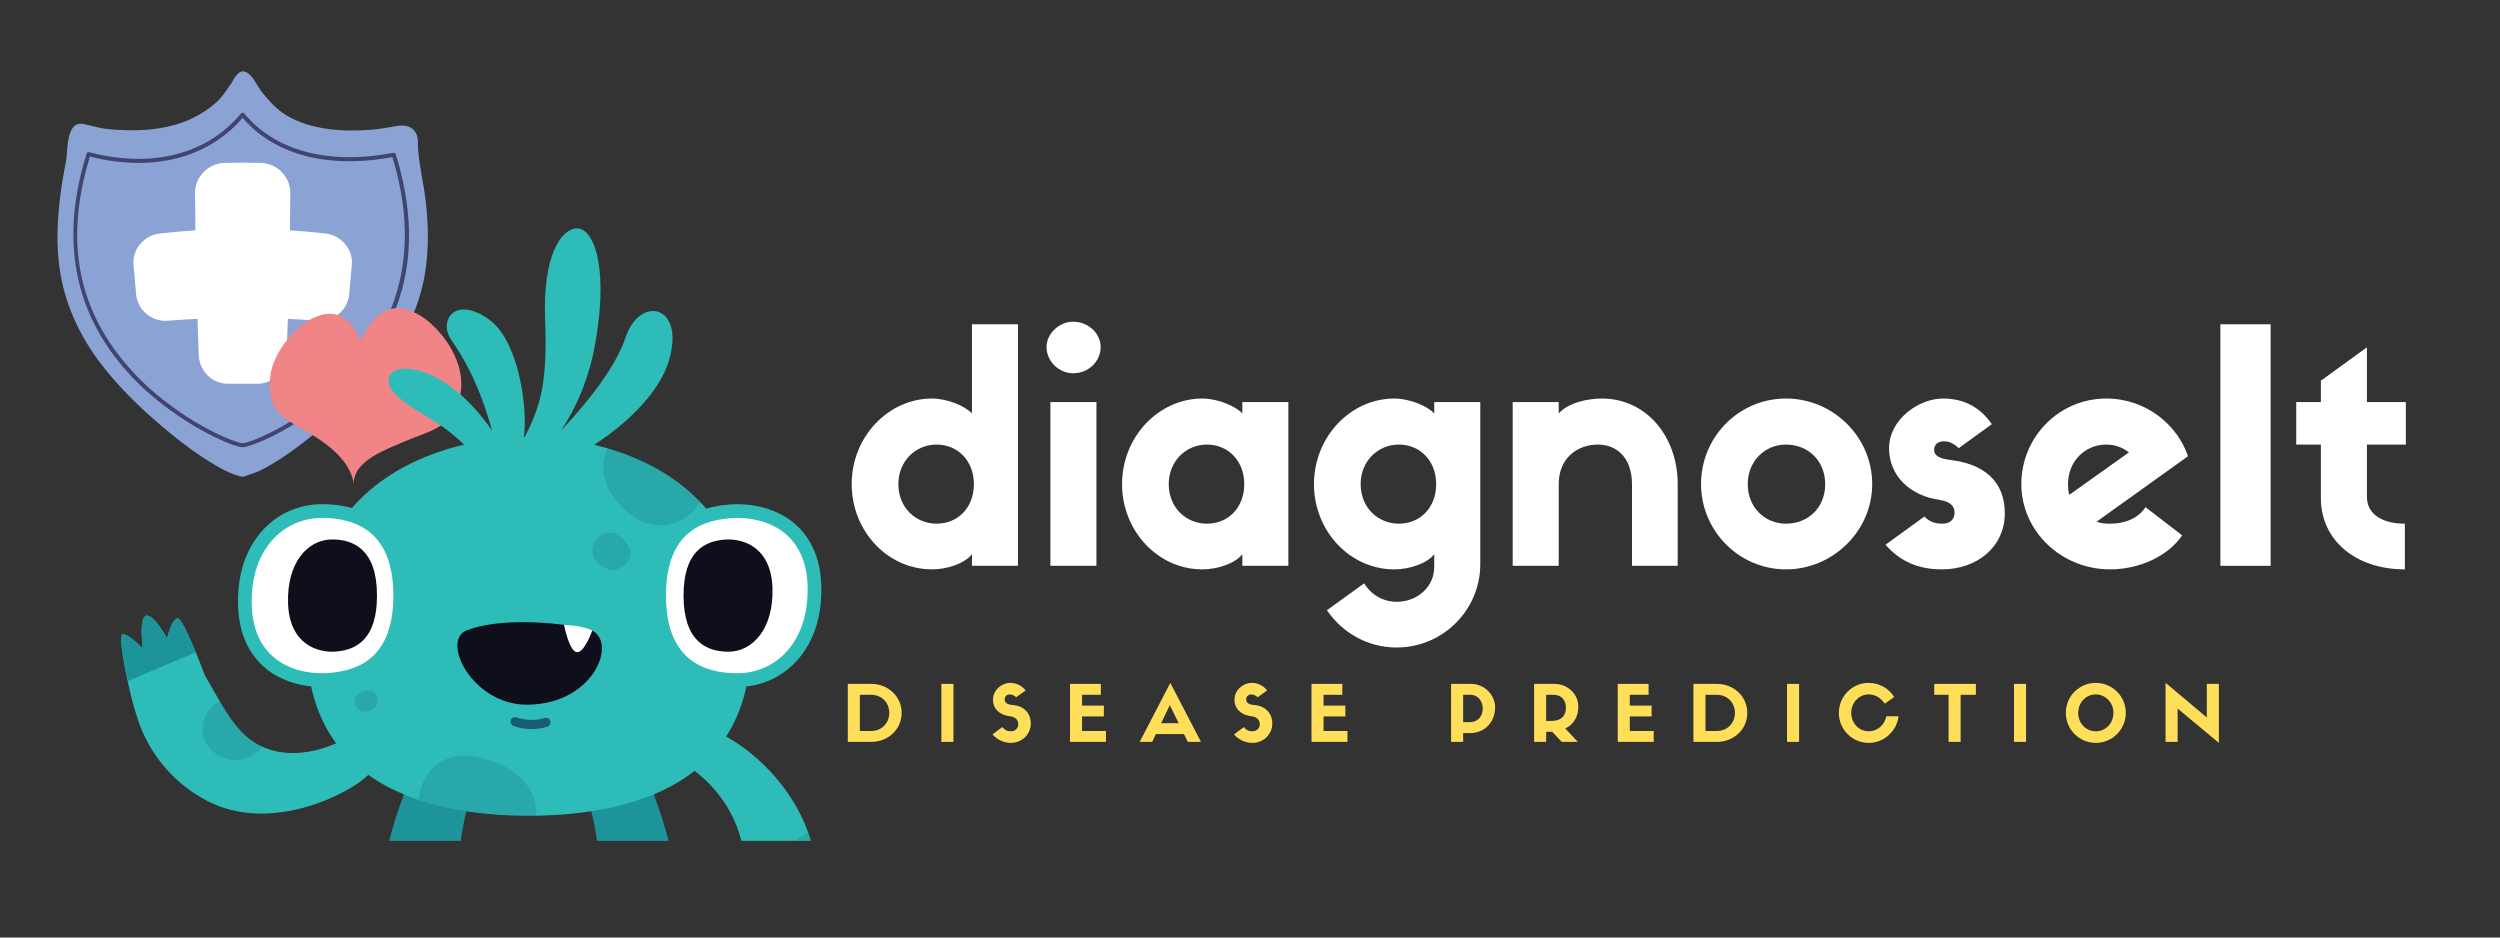 <svg xmlns="http://www.w3.org/2000/svg" xmlns:xlink="http://www.w3.org/1999/xlink" width="800" zoomAndPan="magnify" viewBox="0 0 600 225" height="300" preserveAspectRatio="xMidYMid meet" version="1.0"><rect x="0" y="0" width="600" height="225" fill="#333333" stroke="none"/><defs><g/><clipPath id="id1"><path d="M 13.535 17 L 103 17 L 103 115 L 13.535 115 Z M 13.535 17 " clip-rule="nonzero"/></clipPath><clipPath id="id2"><path d="M 64 73 L 111 73 L 111 116.227 L 64 116.227 Z M 64 73 " clip-rule="nonzero"/></clipPath><clipPath id="id3"><path d="M 89 189 L 164 189 L 164 201.809 L 89 201.809 Z M 89 189 " clip-rule="nonzero"/></clipPath><clipPath id="id4"><path d="M 29 54.809 L 197.449 54.809 L 197.449 201.809 L 29 201.809 Z M 29 54.809 " clip-rule="nonzero"/></clipPath><clipPath id="id5"><path d="M 29 147 L 194 147 L 194 201.809 L 29 201.809 Z M 29 147 " clip-rule="nonzero"/></clipPath><clipPath id="id6"><path d="M 48 107 L 197 107 L 197 201.809 L 48 201.809 Z M 48 107 " clip-rule="nonzero"/></clipPath><clipPath id="id7"><path d="M 90 172 L 164 172 L 164 201.809 L 90 201.809 Z M 90 172 " clip-rule="nonzero"/></clipPath></defs><g clip-path="url(#id1)"><path fill="#8aa2d4" d="M 98.664 30.68 C 97 29.656 94.637 30.375 93.207 30.59 C 91.855 30.785 90.484 31.035 89.086 31.141 C 82.602 31.629 74.848 31.32 68.746 27.688 C 66.422 26.305 64.566 24.215 62.859 22.109 C 61.699 20.676 60.629 17.883 58.91 17.246 C 57.051 16.562 56.137 19.156 55.223 20.441 C 54.125 22 53.055 23.637 51.582 24.871 C 48.926 27.098 45.832 28.812 42.527 29.805 C 37.016 31.457 31.688 31.457 26.324 31.027 C 24.062 30.848 22.047 30.148 19.938 29.742 C 15.84 28.98 16.254 36.285 15.891 38.363 C 15.32 41.27 14.828 44.168 14.465 47.059 C 13.801 52.305 13.547 57.535 14.094 62.734 C 14.949 70.969 18.082 78.988 23.543 86.406 C 27.922 92.34 33.406 97.715 39.047 102.473 C 43.16 105.938 47.422 109.168 51.809 111.73 C 53.738 112.855 55.707 113.871 57.801 114.348 C 57.906 114.371 58.141 114.473 58.238 114.441 C 60.094 113.871 61.812 113.312 63.598 112.34 C 67.73 110.078 71.727 107.125 75.609 103.98 C 81.176 99.465 86.625 94.34 91.176 88.691 C 96.793 81.699 100.516 74.074 101.91 66.129 C 102.953 60.238 102.844 54.359 102.188 48.41 C 101.723 44.199 100.629 39.98 100.344 35.762 C 100.254 34.398 100.547 32.574 99.367 31.266 C 99.152 31.023 98.914 30.832 98.664 30.68 Z M 98.664 30.68 " fill-opacity="1" fill-rule="nonzero"/></g><path fill="#414370" d="M 58.109 107.336 C 56.438 107.336 45.18 102.984 34.531 93.305 C 27.48 86.652 22.758 79.578 20.082 71.668 C 16.57 61.285 16.805 49.59 20.777 36.914 C 20.781 36.875 20.793 36.84 20.809 36.805 C 20.887 36.629 21.074 36.512 21.266 36.512 C 21.367 36.512 21.469 36.535 21.914 36.648 C 23.355 37.016 27.75 38.129 33.262 38.129 C 40.332 38.129 50.34 36.234 57.867 27.219 C 57.961 27.109 58.098 27.043 58.242 27.043 C 58.387 27.043 58.523 27.109 58.613 27.219 C 65.781 35.906 76.305 37.727 83.867 37.727 C 88.574 37.727 92.348 37.035 93.766 36.773 C 94.246 36.688 94.391 36.66 94.496 36.66 C 94.684 36.66 94.875 36.773 94.957 36.941 C 94.977 36.977 94.988 37.016 94.996 37.055 C 98.941 49.773 99.199 61.484 95.766 71.863 C 93.148 79.773 88.508 86.828 81.586 93.434 C 70.582 103.551 59.742 107.332 58.367 107.332 C 58.324 107.332 58.281 107.332 58.242 107.324 C 58.203 107.332 58.156 107.336 58.109 107.336 Z M 58.109 106.359 L 58.109 106.844 L 58.113 106.359 C 58.109 106.359 58.109 106.359 58.109 106.359 Z M 21.59 37.574 C 14.809 59.562 19.262 77.562 35.191 92.586 C 45.992 102.406 56.625 106.242 58.047 106.359 C 58.109 106.332 58.184 106.324 58.238 106.316 C 58.305 106.316 58.367 106.332 58.426 106.355 C 59.852 106.238 70.348 102.441 80.922 92.719 C 96.363 77.992 100.824 59.477 94.172 37.691 C 94.102 37.703 94.023 37.719 93.941 37.734 C 92.496 37.996 88.66 38.703 83.867 38.703 C 76.223 38.703 65.633 36.879 58.238 28.285 C 50.516 37.211 40.422 39.102 33.262 39.102 C 27.629 39.102 23.148 37.965 21.676 37.594 C 21.648 37.586 21.617 37.578 21.59 37.574 Z M 21.59 37.574 " fill-opacity="1" fill-rule="nonzero"/><path fill="#ffffff" d="M 78.133 56.039 C 75.293 55.715 72.438 55.465 69.578 55.277 C 69.621 52.289 69.652 49.301 69.672 46.312 C 69.688 44.5 68.984 42.758 67.715 41.402 C 66.391 39.996 64.543 39.148 62.629 39.098 C 59.703 39.016 56.777 39.016 53.852 39.098 C 51.941 39.148 50.094 39.996 48.77 41.402 C 47.496 42.758 46.793 44.5 46.809 46.305 C 46.828 49.293 46.863 52.285 46.906 55.277 C 44.047 55.465 41.191 55.715 38.352 56.039 C 34.59 56.477 31.73 59.82 32.035 63.48 C 32.23 65.875 32.445 68.277 32.672 70.68 C 33.039 74.414 36.414 77.285 40.254 76.98 C 42.621 76.785 45.008 76.641 47.395 76.523 C 47.484 79.426 47.586 82.324 47.695 85.227 C 47.848 89.016 50.891 92.07 54.598 92.102 C 54.637 92.102 54.672 92.102 54.711 92.102 C 57.062 92.082 59.414 92.082 61.773 92.102 C 61.812 92.102 61.848 92.102 61.883 92.102 C 65.59 92.07 68.633 89.02 68.789 85.219 C 68.895 82.32 68.996 79.422 69.086 76.523 C 71.473 76.641 73.859 76.789 76.227 76.98 C 76.453 76.996 76.676 77.004 76.898 77 C 80.473 76.93 83.465 74.195 83.809 70.672 C 84.039 68.273 84.25 65.879 84.445 63.484 C 84.75 59.82 81.887 56.477 78.133 56.039 Z M 78.133 56.039 " fill-opacity="1" fill-rule="nonzero"/><g clip-path="url(#id2)"><path fill="#f08486" d="M 86.57 81.863 C 83.492 74.527 78.863 74.102 74.211 76.852 C 69.676 79.605 65.113 85.535 64.805 90.98 C 64.504 97.613 66.359 99.492 72.301 102.832 C 77.031 105.461 84.016 109.836 84.914 116.117 C 84.695 110.469 93.32 107.637 96.871 106.047 C 102.73 103.5 107.992 102.902 110.082 96.234 C 112.539 88.719 107.469 80.668 102.098 76.574 C 96.516 72.527 90.629 72.438 86.57 81.863 Z M 86.57 81.863 " fill-opacity="1" fill-rule="nonzero"/></g><g clip-path="url(#id3)"><path fill="#1d949a" d="M 111.965 194.715 C 111.965 194.715 108.473 206.094 109.773 228.227 C 111.078 250.414 117.977 258.676 119.402 262.828 C 120.832 266.984 118.332 276.148 115.762 275.727 C 112.352 275.164 111.578 267.879 111.578 267.879 C 111.578 267.879 106.648 276.801 103.539 276.109 C 100.203 275.367 102.094 266.969 102.094 266.969 C 102.094 266.969 94.43 272.18 93.145 270.676 C 91.859 269.172 97.609 262.543 97.609 262.543 C 80.461 227.297 97.609 189.062 97.609 189.062 Z M 141.883 194.715 C 141.883 194.715 145.375 206.094 144.074 228.227 C 142.77 250.414 135.871 258.676 134.445 262.828 C 133.016 266.984 135.516 276.148 138.086 275.727 C 141.496 275.164 142.27 267.879 142.27 267.879 C 142.27 267.879 147.199 276.801 150.309 276.109 C 153.645 275.367 151.754 266.969 151.754 266.969 C 151.754 266.969 159.418 272.18 160.703 270.676 C 161.988 269.172 156.238 262.543 156.238 262.543 C 173.387 227.297 156.238 189.062 156.238 189.062 Z M 141.883 194.715 " fill-opacity="1" fill-rule="nonzero"/></g><g clip-path="url(#id4)"><path fill="#2dbcb7" d="M 196.348 226.594 C 196.348 226.598 196.352 226.602 196.352 226.609 C 194.625 238.852 190.172 245.398 188.43 245.527 C 187 245.637 187.359 240.504 187.359 240.504 C 187.359 240.504 183.82 248.215 182.215 247.68 C 180.605 247.141 181.125 239.246 181.125 239.246 C 181.125 239.246 178.883 243.793 176.855 243.164 C 175.461 242.734 177.801 223.574 177.801 223.574 C 178.254 216.199 179.387 207.883 177.926 201.828 C 175.539 191.914 168.355 186.219 166.695 185.012 C 155.258 193.961 138.863 195.777 126.906 195.777 C 115.391 195.777 99.754 194.094 88.395 185.973 C 84.109 190.336 65.195 200.234 49.754 192.23 C 40.469 187.418 34.98 179.266 32.762 171.656 C 32.762 171.652 32.762 171.652 32.762 171.652 C 31.344 167.742 27.977 152.254 29.477 152.203 C 30.773 152.156 33.426 154.793 34.125 155.512 C 34.168 155.461 34.215 155.41 34.258 155.359 C 34.078 153.875 33.469 147.93 35.156 147.742 C 37.086 147.527 40.09 153.242 40.09 153.242 C 40.09 153.242 41.266 148.387 42.66 148.387 C 44.051 148.387 49.125 161.973 49.148 162.039 C 52.5 167.703 55.715 174.605 60.613 177.902 C 68.281 183.066 77.348 179.871 80.66 178.391 C 75.762 171.723 72.941 162.578 73.742 150.082 C 75.598 121.199 95.461 110.461 111.395 106.715 C 109.441 104.832 106.789 102.605 103.527 100.66 C 96.094 96.219 91.809 93.066 93.668 89.914 C 95.523 86.762 107.527 87.906 118.105 103.379 C 114.816 91.633 111.246 85.902 108.242 81.461 C 105.242 77.02 109.102 70.855 117.246 76.586 C 125.004 82.047 126.668 99.504 125.699 104.871 C 125.773 104.867 125.844 104.867 125.918 104.867 C 129.918 97.215 131.379 91.43 130.824 76.586 C 130.25 61.281 134.684 54.809 138.539 54.809 C 142.543 54.809 146.645 64.746 142.215 85.664 C 139.5 96.984 134.539 103.379 134.539 103.379 C 134.539 103.379 146.828 91.059 150.117 81.031 C 153.402 71 164.266 72.863 160.691 86.043 C 158.355 94.656 149.371 102.414 142.586 106.754 C 158.496 110.539 178.223 121.301 180.07 150.082 C 180.809 161.598 178.469 170.262 174.266 176.77 C 181.238 180.566 192.215 190.098 195.363 204.695 C 197.16 213.027 197.371 220.586 196.348 226.594 Z M 196.348 226.594 C 196.348 226.598 196.352 226.602 196.352 226.609 C 194.625 238.852 190.172 245.398 188.43 245.527 C 187 245.637 187.359 240.504 187.359 240.504 C 187.359 240.504 183.82 248.215 182.215 247.68 C 180.605 247.141 181.125 239.246 181.125 239.246 C 181.125 239.246 178.883 243.793 176.855 243.164 C 175.461 242.734 177.801 223.574 177.801 223.574 C 178.254 216.199 179.387 207.883 177.926 201.828 C 175.539 191.914 168.355 186.219 166.695 185.012 C 155.258 193.961 138.863 195.777 126.906 195.777 C 115.391 195.777 99.754 194.094 88.395 185.973 C 84.109 190.336 65.195 200.234 49.754 192.23 C 40.469 187.418 34.98 179.266 32.762 171.656 C 32.762 171.652 32.762 171.652 32.762 171.652 C 31.344 167.742 27.977 152.254 29.477 152.203 C 30.773 152.156 33.426 154.793 34.125 155.512 C 34.168 155.461 34.215 155.41 34.258 155.359 C 34.078 153.875 33.469 147.93 35.156 147.742 C 37.086 147.527 40.09 153.242 40.09 153.242 C 40.09 153.242 41.266 148.387 42.66 148.387 C 44.051 148.387 49.125 161.973 49.148 162.039 C 52.5 167.703 55.715 174.605 60.613 177.902 C 68.281 183.066 77.348 179.871 80.66 178.391 C 75.762 171.723 72.941 162.578 73.742 150.082 C 75.598 121.199 95.461 110.461 111.395 106.715 C 109.441 104.832 106.789 102.605 103.527 100.66 C 96.094 96.219 91.809 93.066 93.668 89.914 C 95.523 86.762 107.527 87.906 118.105 103.379 C 114.816 91.633 111.246 85.902 108.242 81.461 C 105.242 77.02 109.102 70.855 117.246 76.586 C 125.004 82.047 126.668 99.504 125.699 104.871 C 125.773 104.867 125.844 104.867 125.918 104.867 C 129.918 97.215 131.379 91.43 130.824 76.586 C 130.25 61.281 134.684 54.809 138.539 54.809 C 142.543 54.809 146.645 64.746 142.215 85.664 C 139.5 96.984 134.539 103.379 134.539 103.379 C 134.539 103.379 146.828 91.059 150.117 81.031 C 153.402 71 164.266 72.863 160.691 86.043 C 158.355 94.656 149.371 102.414 142.586 106.754 C 158.496 110.539 178.223 121.301 180.07 150.082 C 180.809 161.598 178.469 170.262 174.266 176.77 C 181.238 180.566 192.215 190.098 195.363 204.695 C 197.16 213.027 197.371 220.586 196.348 226.594 Z M 77.289 121.004 C 71.973 121.004 67.039 123.09 63.398 126.883 C 60.344 130.059 56.781 135.887 57.141 145.613 C 57.449 153.945 61.219 158.496 64.324 160.852 C 67.746 163.445 72.344 164.875 77.266 164.875 C 77.953 164.875 78.645 164.848 79.324 164.789 C 84.672 164.348 88.758 162.719 91.812 159.812 C 95.715 156.102 97.695 150.414 97.695 142.902 C 97.695 128.781 90.449 121.004 77.289 121.004 Z M 197.102 140.266 C 196.793 131.934 193.023 127.383 189.918 125.027 C 186.492 122.434 181.898 121.004 176.977 121.004 C 176.289 121.004 175.594 121.031 174.918 121.09 C 169.57 121.531 165.484 123.16 162.426 126.066 C 158.527 129.777 156.547 135.465 156.547 142.977 C 156.547 157.098 163.793 164.875 176.949 164.875 C 182.27 164.875 187.203 162.789 190.844 158.996 C 193.898 155.82 197.461 149.992 197.102 140.266 Z M 197.102 140.266 " fill-opacity="1" fill-rule="nonzero"/></g><path fill="#0e0f1a" d="M 91.977 142.91 C 91.977 154.805 86.406 157.621 81.055 158.129 C 75.777 158.633 68.168 156.113 67.809 145.027 C 67.453 133.938 73.18 127.691 79.805 127.691 C 85.711 127.691 91.977 130.512 91.977 142.91 Z M 174.895 158.191 C 181.52 158.191 187.246 151.941 186.887 140.852 C 186.531 129.766 178.922 127.246 173.641 127.75 C 168.293 128.262 162.723 131.074 162.723 142.969 C 162.723 155.367 168.988 158.191 174.895 158.191 Z M 112.004 151.293 C 105.723 153.781 113.387 169.125 126.43 169.125 C 143.34 169.125 148.867 152.523 140.828 150.859 C 132.785 149.191 119.57 148.293 112.004 151.293 Z M 112.004 151.293 " fill-opacity="1" fill-rule="nonzero"/><path fill="#ffffff" d="M 77.289 124.301 C 67.977 124.301 59.922 131.938 60.426 145.492 C 60.93 159.043 71.625 162.121 79.055 161.508 C 86.578 160.883 94.406 157.441 94.406 142.902 C 94.406 127.75 85.598 124.301 77.289 124.301 Z M 80.832 156.355 C 76.168 156.801 69.449 154.574 69.133 144.781 C 68.82 134.988 73.879 129.469 79.727 129.469 C 84.945 129.469 90.477 131.961 90.477 142.914 C 90.477 153.418 85.559 155.906 80.832 156.355 Z M 193.816 140.391 C 193.312 126.836 182.613 123.758 175.188 124.375 C 167.664 124.996 159.832 128.438 159.832 142.977 C 159.832 158.129 168.645 161.578 176.949 161.578 C 186.266 161.578 194.32 153.941 193.816 140.391 Z M 174.801 156.41 C 169.582 156.41 164.051 153.918 164.051 142.965 C 164.051 132.461 168.969 129.973 173.691 129.523 C 178.355 129.078 185.078 131.305 185.391 141.098 C 185.707 150.891 180.648 156.41 174.801 156.41 Z M 135.367 149.953 C 135.367 149.953 136.555 156.16 138.375 156.516 C 140.199 156.875 142.156 151.277 142.156 151.277 C 142.156 151.277 139.805 150.125 135.367 149.953 Z M 135.367 149.953 " fill-opacity="1" fill-rule="nonzero"/><g clip-path="url(#id5)"><path fill="#1d949a" d="M 193.918 236.918 C 191.957 242.496 189.59 245.441 188.43 245.527 C 187 245.637 187.359 240.504 187.359 240.504 C 187.359 240.504 183.82 248.215 182.215 247.68 C 180.605 247.141 181.125 239.246 181.125 239.246 C 181.125 239.246 178.883 243.793 176.855 243.164 C 176.047 242.918 176.492 236.391 177.008 230.938 Z M 42.66 148.387 C 41.266 148.387 40.09 153.242 40.09 153.242 C 40.09 153.242 37.086 147.527 35.156 147.742 C 33.469 147.93 34.078 153.875 34.258 155.359 C 34.215 155.41 34.168 155.461 34.125 155.512 C 33.426 154.793 30.773 152.156 29.477 152.203 C 28.559 152.234 29.469 158.066 30.637 163.477 L 46.98 156.535 C 45.414 152.742 43.449 148.387 42.66 148.387 Z M 42.66 148.387 " fill-opacity="1" fill-rule="nonzero"/></g><g clip-path="url(#id6)"><path fill="#175c71" d="M 168 120.434 C 167.605 121.133 167.141 121.781 166.633 122.387 C 163.746 125.82 156.492 128.641 149.738 122.168 C 144.402 117.055 143.875 111.617 145.855 107.621 C 153.457 109.848 161.57 113.746 168 120.434 Z M 143.508 129.035 C 145.379 127.395 147.754 127.312 150.004 129.883 C 152.141 132.312 151.379 134.402 149.875 135.664 C 148.188 137.082 145.953 137.469 143.426 135.004 C 141.316 132.945 142.219 130.164 143.508 129.035 Z M 85.23 169.02 C 84.887 167.574 85.504 166.297 87.477 165.816 C 89.348 165.363 90.234 166.344 90.484 167.488 C 90.762 168.773 90.344 170.059 88.348 170.715 C 86.684 171.258 85.469 170.012 85.23 169.02 Z M 126.906 195.777 C 127.461 195.777 128.027 195.77 128.598 195.762 C 129.215 190.277 125.059 184.457 116.02 182.027 C 106.027 179.344 101.715 185.484 100.734 190.359 C 100.629 190.898 100.543 191.445 100.492 191.996 C 109.449 195.008 119.121 195.777 126.906 195.777 Z M 195.363 204.695 C 195 203.016 194.527 201.41 193.977 199.867 C 188.062 202.43 185.969 209.18 187.141 214.09 C 187.934 217.426 191.664 221.523 196.918 220.879 C 197.105 216.047 196.629 210.566 195.363 204.695 Z M 60.613 177.902 C 57.496 175.805 55.062 172.246 52.836 168.477 C 52.027 168.688 51.289 169.16 50.594 169.914 C 48.551 172.125 47.227 176.953 50.938 180.23 C 54.852 183.695 59.934 182.586 62.461 179.73 C 62.613 179.555 62.742 179.363 62.859 179.16 C 62.102 178.809 61.352 178.398 60.613 177.902 Z M 60.613 177.902 " fill-opacity="0.2" fill-rule="nonzero"/></g><g clip-path="url(#id7)"><path fill="#175c71" d="M 161.324 205.426 C 155.488 205.945 149.594 206.852 144.008 208.633 C 143.949 207.863 143.891 207.121 143.82 206.418 C 149.324 204.719 155.086 203.809 160.82 203.277 C 160.992 203.973 161.16 204.691 161.324 205.426 Z M 163.32 217.652 C 156.941 217.906 150.566 218.773 144.355 220.113 C 144.348 220.844 144.336 221.586 144.32 222.348 C 150.59 220.938 157.02 220.137 163.418 219.859 C 163.453 219.855 163.488 219.855 163.523 219.855 C 163.465 219.113 163.395 218.379 163.32 217.652 Z M 143.379 235.633 C 143.281 236.383 143.176 237.117 143.066 237.828 C 149.789 237.848 156.512 238.062 163.223 238.48 C 163.309 237.754 163.391 237.023 163.461 236.301 C 156.777 235.879 150.078 235.656 143.379 235.633 Z M 140.062 250.211 C 139.793 250.992 139.523 251.727 139.25 252.426 C 145.164 252.32 151.082 252.496 156.977 252.98 C 157.98 253.062 158.977 253.164 159.977 253.262 C 160.207 252.551 160.43 251.84 160.637 251.133 C 153.805 250.43 146.934 250.121 140.062 250.211 Z M 109.879 208.105 C 104.477 205.879 98.715 204.59 92.898 203.809 C 92.734 204.5 92.57 205.215 92.41 205.945 C 98.355 206.723 104.254 208.039 109.719 210.41 C 109.77 209.613 109.82 208.844 109.879 208.105 Z M 109.566 223.586 C 109.539 222.809 109.523 222.047 109.508 221.297 C 103.312 219.598 96.906 218.531 90.492 217.988 C 90.418 218.699 90.355 219.422 90.297 220.152 C 95.062 220.566 99.801 221.297 104.445 222.312 C 106.164 222.691 107.871 223.113 109.566 223.586 Z M 110.785 237.852 C 110.676 237.137 110.57 236.406 110.469 235.652 C 103.766 235.578 97.059 235.703 90.363 236.031 C 90.43 236.754 90.508 237.484 90.594 238.215 C 97.32 237.891 104.051 237.77 110.785 237.852 Z M 113.184 252.512 C 113.676 252.531 114.168 252.562 114.66 252.586 C 114.383 251.883 114.105 251.137 113.832 250.348 C 106.918 250.062 99.988 250.184 93.086 250.707 C 93.293 251.422 93.508 252.141 93.738 252.859 C 100.207 252.391 106.699 252.27 113.184 252.512 Z M 130.738 172.301 C 128.473 172.992 126.145 172.938 123.883 172.148 C 123.324 171.953 122.688 172.383 122.543 172.926 C 122.379 173.535 122.758 174.078 123.32 174.273 C 125.887 175.168 128.738 175.207 131.34 174.414 C 131.902 174.242 132.258 173.637 132.094 173.055 C 131.934 172.492 131.309 172.125 130.738 172.301 Z M 130.738 172.301 " fill-opacity="1" fill-rule="nonzero"/></g><g fill="#ffffff" fill-opacity="1"><g transform="translate(202.146, 135.795)"><g><path d="M 31.121 -57.965 L 31.121 -36.57 C 29.41 -38.438 25.055 -40.148 21.551 -40.148 C 11.047 -40.148 2.258 -30.965 2.258 -19.605 C 2.258 -8.402 10.816 0.855 21.551 0.855 C 25.133 0.855 29.41 -0.543 31.121 -2.801 L 31.121 0 L 42.172 0 L 42.172 -57.965 Z M 22.641 -10.113 C 17.586 -10.113 13.461 -14.004 13.461 -19.605 C 13.461 -25.133 17.586 -29.098 22.641 -29.098 C 27.777 -29.098 31.59 -25.133 31.59 -19.605 C 31.59 -14.004 27.777 -10.113 22.641 -10.113 Z M 22.641 -10.113 "/></g></g></g><g fill="#ffffff" fill-opacity="1"><g transform="translate(248.206, 135.795)"><g><path d="M 9.336 -46.215 C 13.07 -46.215 15.949 -49.094 15.949 -52.52 C 15.949 -55.707 13.07 -58.586 9.336 -58.586 C 5.914 -58.586 2.957 -55.633 2.957 -52.52 C 2.957 -49.094 5.914 -46.215 9.336 -46.215 Z M 14.938 -39.293 L 3.891 -39.293 L 3.891 0 L 14.938 0 Z M 14.938 -39.293 "/></g></g></g><g fill="#ffffff" fill-opacity="1"><g transform="translate(267.035, 135.795)"><g><path d="M 31.121 -39.293 L 31.121 -36.57 C 29.41 -38.438 25.055 -40.148 21.551 -40.148 C 11.047 -40.148 2.258 -30.965 2.258 -19.605 C 2.258 -8.402 10.816 0.855 21.551 0.855 C 25.133 0.855 29.41 -0.543 31.121 -2.801 L 31.121 0 L 42.172 0 L 42.172 -39.293 Z M 22.641 -10.113 C 17.586 -10.113 13.461 -14.004 13.461 -19.605 C 13.461 -25.133 17.586 -29.098 22.641 -29.098 C 27.777 -29.098 31.59 -25.133 31.59 -19.605 C 31.59 -14.004 27.777 -10.113 22.641 -10.113 Z M 22.641 -10.113 "/></g></g></g><g fill="#ffffff" fill-opacity="1"><g transform="translate(313.095, 135.795)"><g><path d="M 22.098 8.637 C 18.828 8.637 15.949 6.926 14.316 4.203 L 5.367 10.66 C 9.027 16.027 15.094 19.605 22.098 19.605 C 33.223 19.605 42.172 10.582 42.172 -0.391 L 42.172 -39.293 L 31.121 -39.293 L 31.121 -36.57 C 29.41 -38.438 25.055 -40.148 21.551 -40.148 C 11.047 -40.148 2.258 -30.965 2.258 -19.605 C 2.258 -8.402 10.816 0.855 21.551 0.855 C 25.133 0.855 29.41 -0.543 31.121 -2.801 L 31.121 0.312 C 31.121 4.98 27.152 8.637 22.098 8.637 Z M 22.641 -10.113 C 17.586 -10.113 13.461 -14.004 13.461 -19.605 C 13.461 -25.133 17.586 -29.098 22.641 -29.098 C 27.777 -29.098 31.59 -25.133 31.59 -19.605 C 31.59 -14.004 27.777 -10.113 22.641 -10.113 Z M 22.641 -10.113 "/></g></g></g><g fill="#ffffff" fill-opacity="1"><g transform="translate(359.155, 135.795)"><g><path d="M 43.492 -19.605 C 43.492 -30.965 36.023 -40.148 25.285 -40.148 C 21.707 -40.148 17.117 -39.059 14.938 -36.57 L 14.938 -39.293 L 3.891 -39.293 L 3.891 0 L 14.938 0 L 14.938 -19.605 C 14.938 -25.91 19.453 -29.098 24.352 -29.098 C 28.867 -29.098 32.523 -25.91 32.523 -19.605 L 32.523 0 L 43.492 0 Z M 43.492 -19.605 "/></g></g></g><g fill="#ffffff" fill-opacity="1"><g transform="translate(405.993, 135.795)"><g><path d="M 22.641 -40.148 C 11.359 -40.148 2.258 -30.965 2.258 -19.605 C 2.258 -8.402 11.359 0.855 22.641 0.855 C 33.922 0.855 43.336 -8.402 43.336 -19.605 C 43.336 -30.965 33.922 -40.148 22.641 -40.148 Z M 22.641 -10.113 C 17.586 -10.113 13.461 -14.004 13.461 -19.605 C 13.461 -25.133 17.586 -29.098 22.641 -29.098 C 28.012 -29.098 32.055 -25.133 32.055 -19.605 C 32.055 -14.004 28.012 -10.113 22.641 -10.113 Z M 22.641 -10.113 "/></g></g></g><g fill="#ffffff" fill-opacity="1"><g transform="translate(451.587, 135.795)"><g><path d="M 14.004 -15.793 C 16.496 -15.406 17.508 -14.316 17.508 -12.762 C 17.508 -11.281 16.574 -10.113 14.551 -10.113 C 12.84 -10.113 11.438 -10.582 10.27 -11.828 L 0.934 -5.059 C 4.355 -1.168 8.637 0.855 14.473 0.855 C 22.953 0.855 29.566 -4.59 29.566 -12.605 C 29.566 -20.695 24.043 -24.43 16.805 -25.363 C 13.539 -25.754 12.605 -26.531 12.605 -27.855 C 12.605 -29.02 13.461 -29.879 14.938 -29.879 C 16.418 -29.879 17.508 -29.176 18.52 -28.242 L 26.453 -34 C 23.652 -38.047 19.762 -40.148 14.707 -40.148 C 8.871 -40.148 1.789 -35.09 1.789 -28.242 C 1.789 -21.551 6.848 -16.805 14.004 -15.793 Z M 14.004 -15.793 "/></g></g></g><g fill="#ffffff" fill-opacity="1"><g transform="translate(482.864, 135.795)"><g><path d="M 32.055 -14.082 C 30.266 -11.281 26.922 -10.113 23.574 -10.113 C 22.406 -10.113 21.32 -10.191 20.309 -10.582 L 42.25 -26.297 C 39.836 -33.613 32.367 -40.148 22.641 -40.148 C 11.359 -40.148 2.258 -30.965 2.258 -19.605 C 2.258 -8.402 11.75 0.855 23.574 0.855 C 30.578 0.855 37.504 -2.336 40.848 -7.312 Z M 13.461 -19.605 C 13.461 -25.133 17.586 -29.098 22.641 -29.098 C 24.742 -29.098 26.531 -28.398 28.086 -27.23 L 13.773 -17.039 C 13.539 -17.816 13.461 -18.672 13.461 -19.605 Z M 13.461 -19.605 "/></g></g></g><g fill="#ffffff" fill-opacity="1"><g transform="translate(527.368, 135.795)"><g><path d="M 17.586 -57.965 L 5.523 -57.965 L 5.523 0 L 17.586 0 Z M 17.586 -57.965 "/></g></g></g><g fill="#ffffff" fill-opacity="1"><g transform="translate(550.476, 135.795)"><g><path d="M 26.922 -29.098 L 26.922 -39.293 L 17.586 -39.293 L 17.586 -52.441 L 6.535 -44.426 L 6.535 -39.293 L 0.621 -39.293 L 0.621 -29.098 L 6.535 -29.098 L 6.535 -16.262 C 6.535 -6.07 14.938 0.855 26.688 0.855 L 26.688 -10.113 C 21.629 -10.113 17.586 -12.137 17.586 -16.574 L 17.586 -29.098 Z M 26.922 -29.098 "/></g></g></g><g fill="#ffde59" fill-opacity="1"><g transform="translate(202.146, 178.049)"><g><path d="M 1.324 -13.914 L 1.324 0 L 6.984 0 C 10.98 0 14.25 -2.969 14.25 -6.965 C 14.25 -10.926 10.98 -13.914 6.965 -13.914 Z M 4.219 -2.613 L 4.219 -11.297 L 6.965 -11.297 C 9.395 -11.297 11.281 -9.488 11.281 -6.965 C 11.281 -4.465 9.395 -2.613 6.984 -2.613 Z M 4.219 -2.613 "/></g></g></g><g fill="#ffde59" fill-opacity="1"><g transform="translate(224.609, 178.049)"><g><path d="M 4.219 -13.914 L 1.324 -13.914 L 1.324 0 L 4.219 0 Z M 4.219 -13.914 "/></g></g></g><g fill="#ffde59" fill-opacity="1"><g transform="translate(237.625, 178.049)"><g><path d="M 4.668 -6.164 C 6.012 -6.012 6.762 -5.324 6.762 -4.203 C 6.762 -3.305 6.012 -2.539 5.062 -2.539 C 4.238 -2.539 3.586 -2.746 2.949 -3.547 L 0.559 -1.793 C 1.887 -0.336 3.473 0.242 5.062 0.242 C 7.508 0.242 9.766 -1.699 9.766 -4.406 C 9.766 -7.098 7.805 -8.703 5.434 -8.852 C 3.961 -8.945 3.492 -9.523 3.492 -10.16 C 3.492 -10.926 4.016 -11.391 4.781 -11.391 C 5.266 -11.391 5.883 -11.094 6.258 -10.699 L 8.535 -12.363 C 7.469 -13.633 6.164 -14.156 4.781 -14.156 C 2.855 -14.156 0.691 -12.492 0.691 -10.141 C 0.691 -7.957 2.258 -6.441 4.668 -6.164 Z M 4.668 -6.164 "/></g></g></g><g fill="#ffde59" fill-opacity="1"><g transform="translate(255.476, 178.049)"><g><path d="M 9.953 0 L 9.953 -2.613 L 4.219 -2.613 L 4.219 -6.105 L 9.449 -6.105 L 9.449 -8.703 L 4.219 -8.703 L 4.219 -11.297 L 8.723 -11.297 L 8.723 -13.914 L 1.324 -13.914 L 1.324 0 Z M 9.953 0 "/></g></g></g><g fill="#ffde59" fill-opacity="1"><g transform="translate(273.645, 178.049)"><g><path d="M 11.43 0 L 14.586 0 L 7.227 -14.156 L -0.113 0 L 2.875 0 L 3.773 -1.867 L 10.516 -1.867 Z M 7.113 -8.812 L 9.242 -4.48 L 5.023 -4.48 Z M 7.113 -8.812 "/></g></g></g><g fill="#ffde59" fill-opacity="1"><g transform="translate(295.585, 178.049)"><g><path d="M 4.668 -6.164 C 6.012 -6.012 6.762 -5.324 6.762 -4.203 C 6.762 -3.305 6.012 -2.539 5.062 -2.539 C 4.238 -2.539 3.586 -2.746 2.949 -3.547 L 0.559 -1.793 C 1.887 -0.336 3.473 0.242 5.062 0.242 C 7.508 0.242 9.766 -1.699 9.766 -4.406 C 9.766 -7.098 7.805 -8.703 5.434 -8.852 C 3.961 -8.945 3.492 -9.523 3.492 -10.16 C 3.492 -10.926 4.016 -11.391 4.781 -11.391 C 5.266 -11.391 5.883 -11.094 6.258 -10.699 L 8.535 -12.363 C 7.469 -13.633 6.164 -14.156 4.781 -14.156 C 2.855 -14.156 0.691 -12.492 0.691 -10.141 C 0.691 -7.957 2.258 -6.441 4.668 -6.164 Z M 4.668 -6.164 "/></g></g></g><g fill="#ffde59" fill-opacity="1"><g transform="translate(313.437, 178.049)"><g><path d="M 9.953 0 L 9.953 -2.613 L 4.219 -2.613 L 4.219 -6.105 L 9.449 -6.105 L 9.449 -8.703 L 4.219 -8.703 L 4.219 -11.297 L 8.723 -11.297 L 8.723 -13.914 L 1.324 -13.914 L 1.324 0 Z M 9.953 0 "/></g></g></g><g fill="#ffde59" fill-opacity="1"><g transform="translate(331.606, 178.049)"><g/></g></g><g fill="#ffde59" fill-opacity="1"><g transform="translate(346.936, 178.049)"><g><path d="M 4.219 0 L 4.219 -2.109 L 5.883 -2.109 C 9.375 -2.109 11.895 -4.742 11.895 -8.309 C 11.895 -11.129 9.488 -13.914 6.07 -13.914 L 1.324 -13.914 L 1.324 0 Z M 4.219 -4.742 L 4.219 -11.297 L 5.977 -11.297 C 7.863 -11.297 8.926 -9.637 8.926 -8.012 C 8.926 -6.219 7.824 -4.742 5.809 -4.742 Z M 4.219 -4.742 "/></g></g></g><g fill="#ffde59" fill-opacity="1"><g transform="translate(366.86, 178.049)"><g><path d="M 5.676 -2.41 L 7.957 0 L 11.801 0 L 8.797 -3.211 C 10.738 -4.109 11.934 -5.938 11.934 -8.441 C 11.934 -11.465 9.43 -13.914 6.164 -13.914 L 1.324 -13.914 L 1.324 0 L 4.219 0 L 4.219 -2.41 Z M 4.219 -5.023 L 4.219 -11.297 L 5.977 -11.297 C 7.957 -11.297 8.965 -9.918 8.965 -8.219 C 8.965 -6.145 7.711 -5.023 5.414 -5.023 Z M 4.219 -5.023 "/></g></g></g><g fill="#ffde59" fill-opacity="1"><g transform="translate(386.934, 178.049)"><g><path d="M 9.953 0 L 9.953 -2.613 L 4.219 -2.613 L 4.219 -6.105 L 9.449 -6.105 L 9.449 -8.703 L 4.219 -8.703 L 4.219 -11.297 L 8.723 -11.297 L 8.723 -13.914 L 1.324 -13.914 L 1.324 0 Z M 9.953 0 "/></g></g></g><g fill="#ffde59" fill-opacity="1"><g transform="translate(405.102, 178.049)"><g><path d="M 1.324 -13.914 L 1.324 0 L 6.984 0 C 10.98 0 14.25 -2.969 14.25 -6.965 C 14.25 -10.926 10.98 -13.914 6.965 -13.914 Z M 4.219 -2.613 L 4.219 -11.297 L 6.965 -11.297 C 9.395 -11.297 11.281 -9.488 11.281 -6.965 C 11.281 -4.465 9.395 -2.613 6.984 -2.613 Z M 4.219 -2.613 "/></g></g></g><g fill="#ffde59" fill-opacity="1"><g transform="translate(427.566, 178.049)"><g><path d="M 4.219 -13.914 L 1.324 -13.914 L 1.324 0 L 4.219 0 Z M 4.219 -13.914 "/></g></g></g><g fill="#ffde59" fill-opacity="1"><g transform="translate(440.581, 178.049)"><g><path d="M 12.137 -6.145 C 11.746 -4.051 9.992 -2.539 7.898 -2.539 C 5.566 -2.539 3.715 -4.5 3.715 -6.945 C 3.715 -9.41 5.566 -11.391 7.898 -11.391 C 9.336 -11.391 10.758 -10.664 11.766 -9.168 L 14.023 -10.773 C 12.773 -12.812 10.477 -14.156 7.879 -14.156 C 3.922 -14.156 0.746 -10.926 0.746 -6.945 C 0.746 -2.969 3.922 0.242 7.898 0.242 C 11.598 0.242 14.66 -2.578 15.07 -6.145 Z M 12.137 -6.145 "/></g></g></g><g fill="#ffde59" fill-opacity="1"><g transform="translate(463.866, 178.049)"><g><path d="M 6.684 0 L 6.684 -11.297 L 10.348 -11.297 L 10.348 -13.914 L 0.355 -13.914 L 0.355 -11.297 L 3.789 -11.297 L 3.789 0 Z M 6.684 0 "/></g></g></g><g fill="#ffde59" fill-opacity="1"><g transform="translate(482.035, 178.049)"><g><path d="M 4.219 -13.914 L 1.324 -13.914 L 1.324 0 L 4.219 0 Z M 4.219 -13.914 "/></g></g></g><g fill="#ffde59" fill-opacity="1"><g transform="translate(495.05, 178.049)"><g><path d="M 7.957 0.242 C 11.934 0.242 15.145 -2.988 15.145 -6.965 C 15.145 -10.945 11.934 -14.156 7.938 -14.156 C 3.961 -14.156 0.746 -10.945 0.746 -6.965 C 0.746 -2.988 3.961 0.242 7.957 0.242 Z M 7.938 -11.391 C 10.289 -11.391 12.176 -9.41 12.176 -6.965 C 12.176 -4.48 10.309 -2.539 7.957 -2.539 C 5.566 -2.539 3.715 -4.48 3.715 -6.965 C 3.715 -9.41 5.566 -11.391 7.938 -11.391 Z M 7.938 -11.391 "/></g></g></g><g fill="#ffde59" fill-opacity="1"><g transform="translate(518.41, 178.049)"><g><path d="M 11.223 -5.863 L 1.324 -14.176 L 1.324 0 L 4.219 0 L 4.219 -7.992 L 14.117 0.242 L 14.117 -13.914 L 11.223 -13.914 Z M 11.223 -5.863 "/></g></g></g></svg>